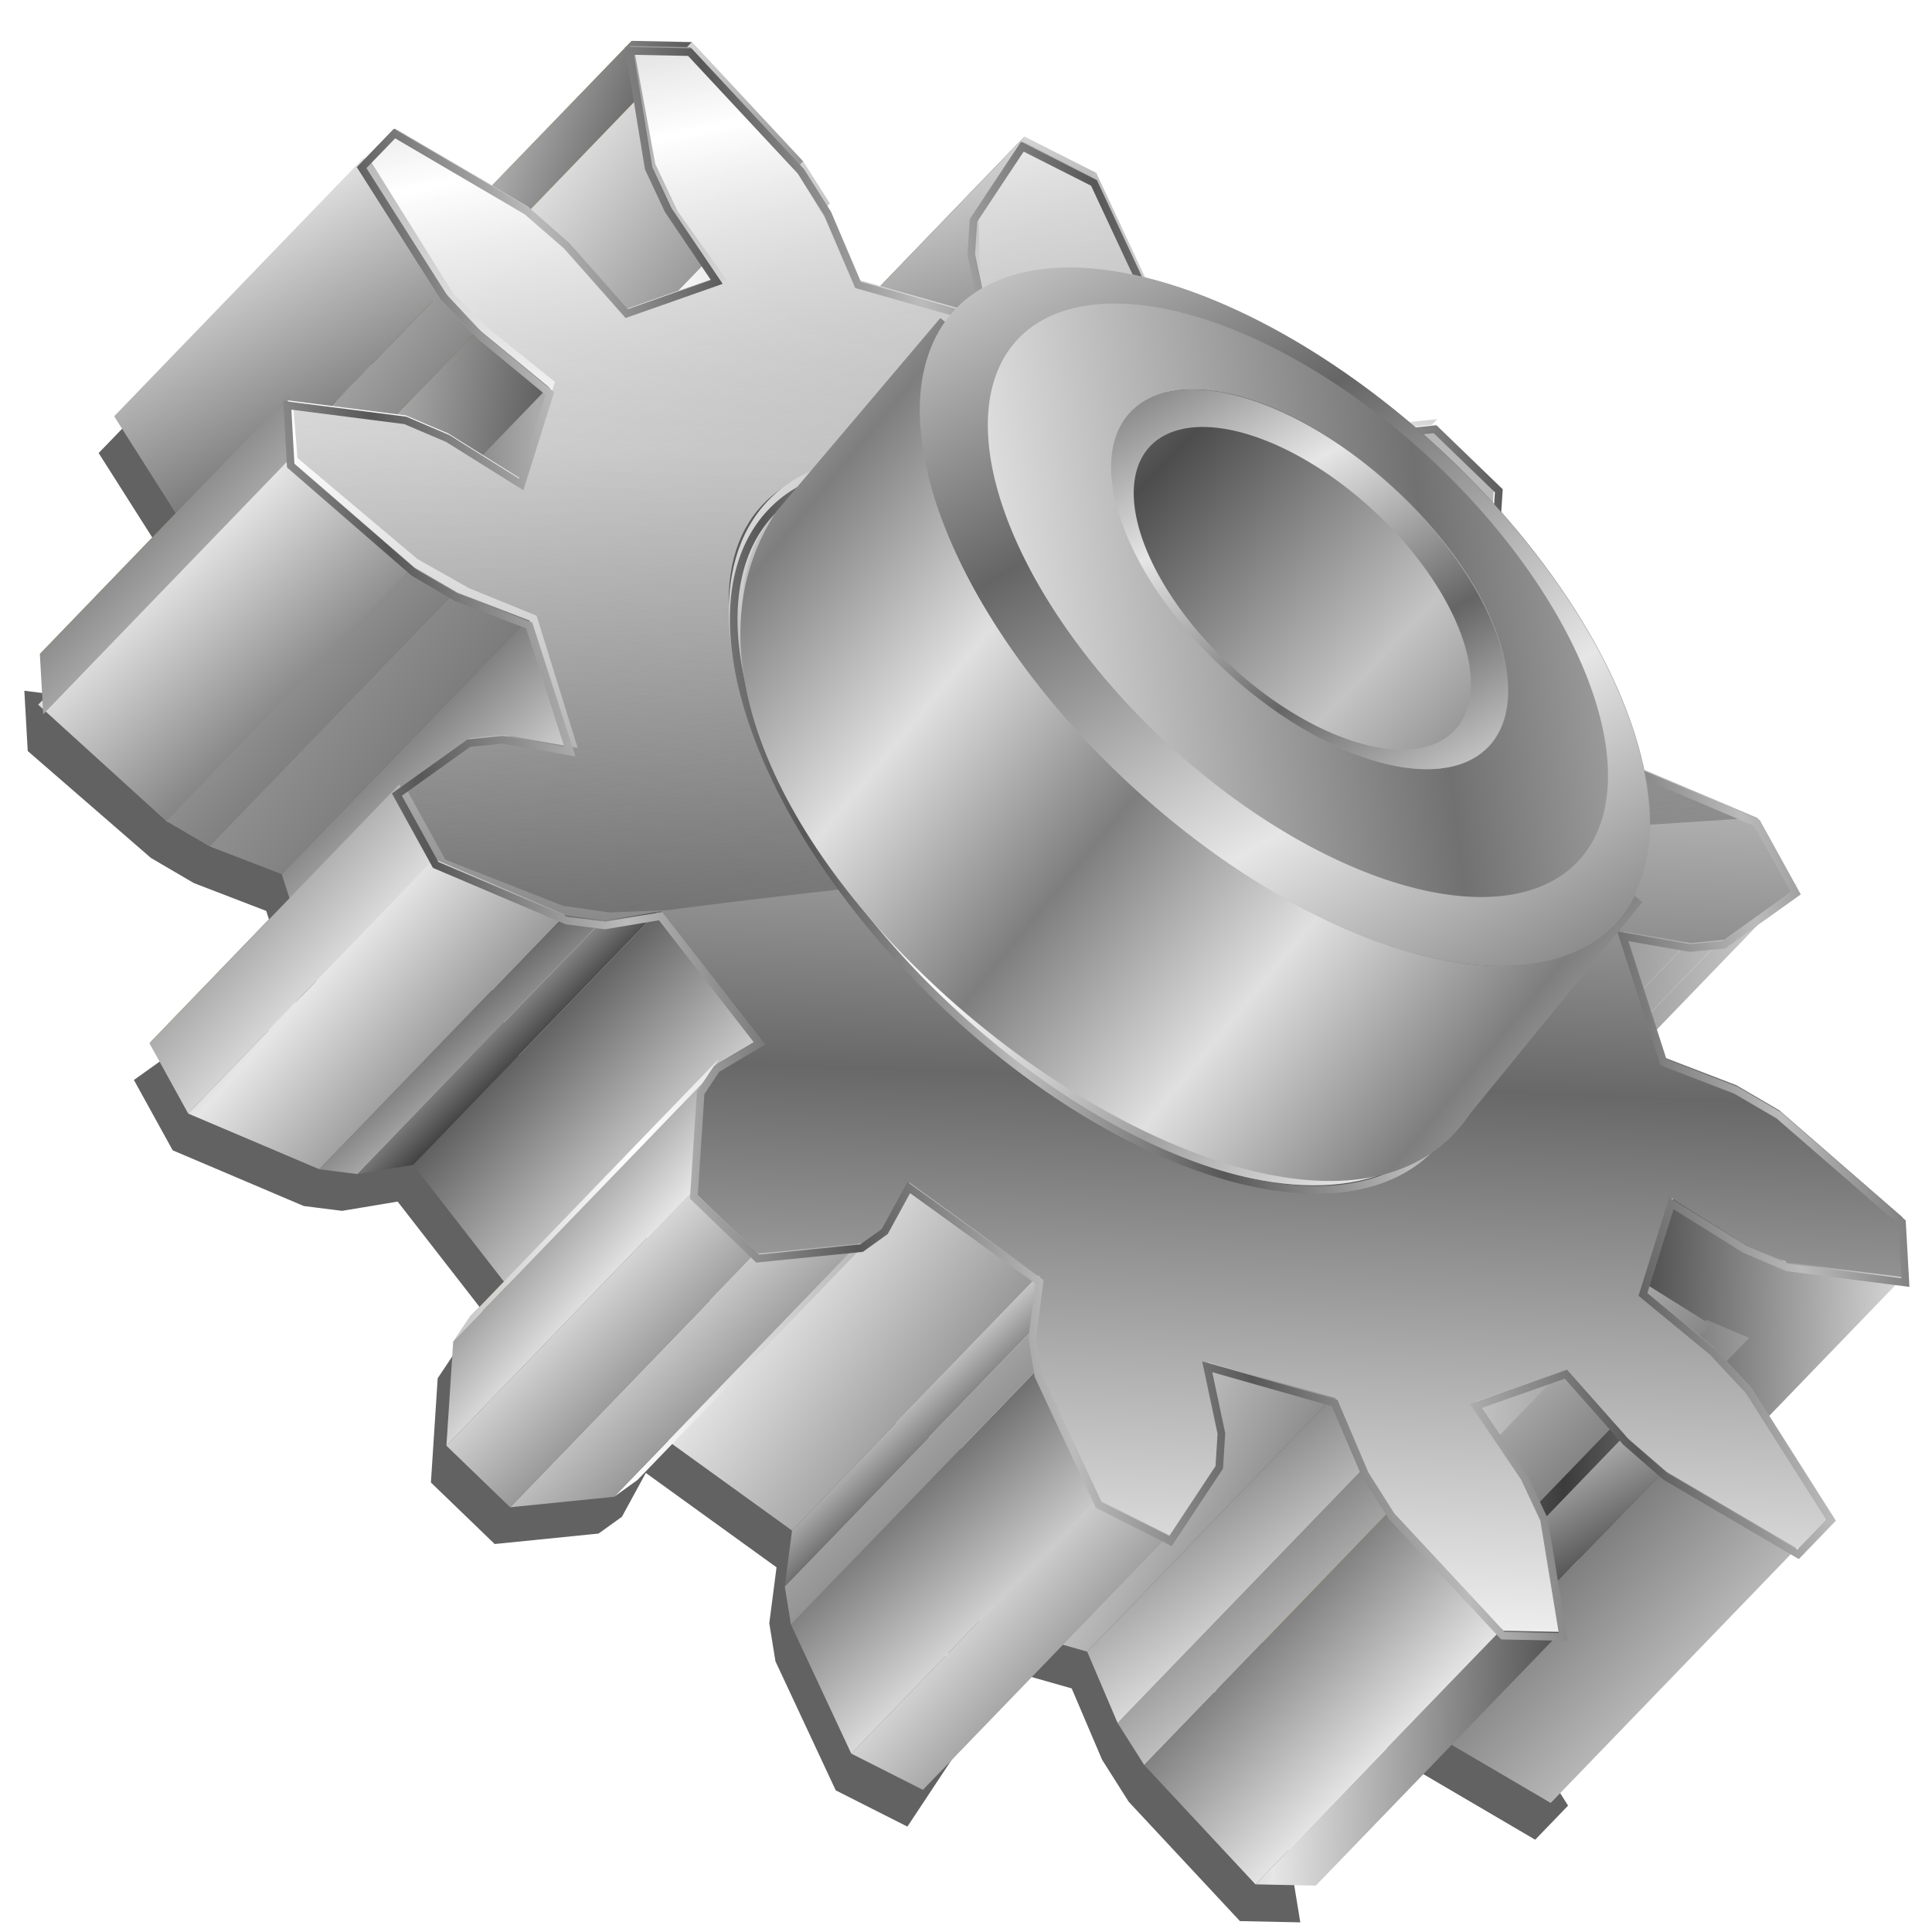 <?xml version="1.0" encoding="UTF-8" standalone="no"?>
<svg
   xmlns:dc="http://purl.org/dc/elements/1.1/"
   xmlns:cc="http://creativecommons.org/ns#"
   xmlns:rdf="http://www.w3.org/1999/02/22-rdf-syntax-ns#"
   xmlns:svg="http://www.w3.org/2000/svg"
   xmlns="http://www.w3.org/2000/svg"
   xmlns:xlink="http://www.w3.org/1999/xlink"
   xmlns:sodipodi="http://sodipodi.sourceforge.net/DTD/sodipodi-0.dtd"
   xmlns:inkscape="http://www.inkscape.org/namespaces/inkscape"
   inkscape:output_extension="org.inkscape.output.svg.inkscape"
   sodipodi:docname="xfce-system.svg"
   version="1.0"
   height="256"
   width="256"
   inkscape:version="1.0 (4035a4f, 2020-05-01)"
   sodipodi:version="0.32"
   id="svg2">
  <sodipodi:namedview
     inkscape:window-maximized="1"
     inkscape:document-rotation="0"
     showgrid="false"
     inkscape:current-layer="svg2"
     inkscape:window-y="0"
     inkscape:window-x="0"
     inkscape:cy="128"
     inkscape:cx="128"
     inkscape:zoom="3.4375"
     height="256"
     width="256"
     id="base"
     pagecolor="#ff0000"
     bordercolor="#666666"
     borderopacity="1.0"
     objecttolerance="10.0"
     gridtolerance="10.0"
     guidetolerance="10.0"
     inkscape:pageopacity="0"
     inkscape:pageshadow="2"
     inkscape:window-width="1920"
     inkscape:window-height="1056" />
  <defs
     id="defs5">
    <linearGradient
       id="linearGradient1002">
      <stop
         stop-opacity="1"
         stop-color="#797979"
         id="stop998" />
      <stop
         stop-opacity="1"
         stop-color="#ffffff"
         id="stop1000"
         offset="1" />
    </linearGradient>
    <linearGradient
       id="linearGradient996">
      <stop
         id="stop992"
         stop-color="#ffffff"
         stop-opacity="1" />
      <stop
         offset="1"
         id="stop994"
         stop-color="#686868"
         stop-opacity="1" />
    </linearGradient>
    <linearGradient
       inkscape:collect="always"
       id="linearGradient1058">
      <stop
         stop-opacity="1"
         stop-color="#a1a1a1"
         id="stop1054" />
      <stop
         stop-opacity="1"
         stop-color="#ffffff"
         offset="1"
         id="stop1056" />
    </linearGradient>
    <linearGradient
       inkscape:collect="always"
       id="linearGradient1022">
      <stop
         stop-opacity="1"
         stop-color="#ffffff"
         id="stop1018" />
      <stop
         stop-opacity="0.396"
         stop-color="#4d4d4d"
         offset="1"
         id="stop1020" />
    </linearGradient>
    <linearGradient
       inkscape:collect="always"
       id="linearGradient1257">
      <stop
         stop-opacity="1"
         stop-color="#bbbbbb"
         id="stop1253" />
      <stop
         stop-opacity="0.996"
         stop-color="#575757"
         offset="1"
         id="stop1255" />
    </linearGradient>
    <linearGradient
       id="linearGradient1251">
      <stop
         stop-opacity="1"
         stop-color="#828282"
         id="stop1247" />
      <stop
         stop-opacity="1"
         stop-color="#f3f3f3"
         id="stop1249"
         offset="1" />
    </linearGradient>
    <linearGradient
       id="linearGradient1166">
      <stop
         id="stop1162"
         stop-color="#999999"
         stop-opacity="1" />
      <stop
         offset="1"
         id="stop1164"
         stop-color="#ffffff"
         stop-opacity="1" />
    </linearGradient>
    <linearGradient
       id="linearGradient5353">
      <stop
         id="stop5355"
         stop-color="#302918"
         stop-opacity="1" />
      <stop
         id="stop5357"
         offset="1"
         stop-color="#ebbb3b"
         stop-opacity="1" />
    </linearGradient>
    <linearGradient
       y2="-3.786"
       x2="9.812"
       y1="4.102"
       x1="-6.01"
       spreadMethod="reflect"
       gradientUnits="userSpaceOnUse"
       id="linearGradient6526"
       xlink:href="#linearGradient5353"
       inkscape:collect="always"
       gradientTransform="matrix(2.138,2.064,-1.103,1.143,145.571,110.491)" />
    <linearGradient
       y2="-3.786"
       x2="9.812"
       y1="4.102"
       x1="-6.01"
       spreadMethod="reflect"
       gradientUnits="userSpaceOnUse"
       id="linearGradient6530"
       xlink:href="#linearGradient5353"
       inkscape:collect="always"
       gradientTransform="matrix(2.138,2.064,-1.103,1.143,145.571,110.491)" />
    <linearGradient
       y2="15.758"
       x2="30.697"
       y1="17.196"
       x1="39.4"
       spreadMethod="reflect"
       gradientUnits="userSpaceOnUse"
       id="linearGradient6534"
       xlink:href="#linearGradient4342"
       inkscape:collect="always"
       gradientTransform="matrix(2.138,2.064,-1.103,1.143,145.571,110.491)" />
    <linearGradient
       y2="-3.786"
       x2="9.812"
       y1="4.102"
       x1="-6.01"
       spreadMethod="reflect"
       gradientUnits="userSpaceOnUse"
       id="linearGradient6538"
       xlink:href="#linearGradient5353"
       inkscape:collect="always"
       gradientTransform="matrix(2.138,2.064,-1.103,1.143,145.571,110.491)" />
    <linearGradient
       y2="-3.786"
       x2="9.812"
       y1="4.102"
       x1="-6.01"
       spreadMethod="reflect"
       gradientUnits="userSpaceOnUse"
       id="linearGradient6546"
       xlink:href="#linearGradient4342"
       inkscape:collect="always"
       gradientTransform="matrix(2.138,2.064,-1.103,1.143,145.571,110.491)" />
    <linearGradient
       y2="40.17"
       x2="14.204"
       y1="37.692"
       x1="30.01"
       spreadMethod="reflect"
       gradientUnits="userSpaceOnUse"
       id="linearGradient6554"
       xlink:href="#linearGradient1002"
       inkscape:collect="always"
       gradientTransform="matrix(2.138,2.064,-1.103,1.143,145.571,110.491)" />
    <linearGradient
       y2="52.877"
       x2="4.077"
       y1="53.09"
       x1="25.954"
       spreadMethod="reflect"
       gradientUnits="userSpaceOnUse"
       id="linearGradient6566"
       xlink:href="#linearGradient4342"
       inkscape:collect="always"
       gradientTransform="matrix(2.138,2.064,-1.103,1.143,145.571,110.491)" />
    <linearGradient
       y2="47.06"
       x2="10.316"
       y1="47.2"
       x1="15.15"
       spreadMethod="reflect"
       gradientUnits="userSpaceOnUse"
       id="linearGradient6568"
       xlink:href="#linearGradient4342"
       inkscape:collect="always"
       gradientTransform="matrix(2.138,2.064,-1.103,1.143,145.571,110.491)" />
    <linearGradient
       y2="-3.786"
       x2="9.812"
       y1="4.102"
       x1="-6.01"
       spreadMethod="reflect"
       gradientUnits="userSpaceOnUse"
       id="linearGradient6574"
       xlink:href="#linearGradient1166"
       inkscape:collect="always"
       gradientTransform="matrix(2.138,2.064,-1.103,1.143,145.571,110.491)" />
    <linearGradient
       y2="-3.786"
       x2="9.812"
       y1="4.102"
       x1="-6.01"
       spreadMethod="reflect"
       gradientUnits="userSpaceOnUse"
       id="linearGradient6582"
       xlink:href="#linearGradient1166"
       inkscape:collect="always"
       gradientTransform="matrix(2.138,2.064,-1.103,1.143,145.571,110.491)" />
    <linearGradient
       y2="-3.786"
       x2="9.812"
       y1="4.102"
       x1="-6.01"
       spreadMethod="reflect"
       gradientUnits="userSpaceOnUse"
       id="linearGradient6584"
       xlink:href="#linearGradient5353"
       inkscape:collect="always"
       gradientTransform="matrix(2.138,2.064,-1.103,1.143,145.571,110.491)" />
    <linearGradient
       y2="56.18"
       x2="-16.3"
       y1="56.25"
       x1="-11.531"
       spreadMethod="reflect"
       gradientUnits="userSpaceOnUse"
       id="linearGradient6588"
       xlink:href="#linearGradient4342"
       inkscape:collect="always"
       gradientTransform="matrix(2.138,2.064,-1.103,1.143,145.571,110.491)" />
    <linearGradient
       y2="43.45"
       x2="-8.87"
       y1="42.932"
       x1="-17.212"
       spreadMethod="reflect"
       gradientUnits="userSpaceOnUse"
       id="linearGradient6590"
       xlink:href="#linearGradient4342"
       inkscape:collect="always"
       gradientTransform="matrix(2.138,2.064,-1.103,1.143,145.571,110.491)" />
    <linearGradient
       y2="-3.786"
       x2="9.812"
       y1="4.102"
       x1="-6.01"
       spreadMethod="reflect"
       gradientUnits="userSpaceOnUse"
       id="linearGradient6596"
       xlink:href="#linearGradient5353"
       inkscape:collect="always"
       gradientTransform="matrix(2.138,2.064,-1.103,1.143,145.571,110.491)" />
    <linearGradient
       y2="-3.786"
       x2="9.812"
       y1="4.102"
       x1="-6.01"
       spreadMethod="reflect"
       gradientUnits="userSpaceOnUse"
       id="linearGradient6598"
       xlink:href="#linearGradient5353"
       inkscape:collect="always"
       gradientTransform="matrix(2.138,2.064,-1.103,1.143,145.571,110.491)" />
    <linearGradient
       y2="-3.786"
       x2="9.812"
       y1="4.102"
       x1="-6.01"
       spreadMethod="reflect"
       gradientUnits="userSpaceOnUse"
       id="linearGradient6600"
       xlink:href="#linearGradient5353"
       inkscape:collect="always"
       gradientTransform="matrix(2.138,2.064,-1.103,1.143,145.571,110.491)" />
    <linearGradient
       y2="-3.786"
       x2="9.812"
       y1="4.102"
       x1="-6.01"
       spreadMethod="reflect"
       gradientUnits="userSpaceOnUse"
       id="linearGradient6612"
       xlink:href="#linearGradient5353"
       inkscape:collect="always"
       gradientTransform="matrix(2.138,2.064,-1.103,1.143,145.571,110.491)" />
    <linearGradient
       y2="-3.786"
       x2="9.812"
       y1="4.102"
       x1="-6.01"
       spreadMethod="reflect"
       gradientUnits="userSpaceOnUse"
       id="linearGradient6614"
       xlink:href="#linearGradient5353"
       inkscape:collect="always"
       gradientTransform="matrix(2.138,2.064,-1.103,1.143,145.571,110.491)" />
    <linearGradient
       y2="18.377"
       x2="-41.34"
       y1="12.184"
       x1="-24.998"
       spreadMethod="reflect"
       gradientUnits="userSpaceOnUse"
       id="linearGradient6620"
       xlink:href="#linearGradient4342"
       inkscape:collect="always"
       gradientTransform="matrix(2.138,2.064,-1.103,1.143,145.571,110.491)" />
    <linearGradient
       y2="16.435"
       x2="-47.685"
       y1="15.221"
       x1="-24.53"
       spreadMethod="reflect"
       gradientUnits="userSpaceOnUse"
       id="linearGradient6622"
       xlink:href="#linearGradient4342"
       inkscape:collect="always"
       gradientTransform="matrix(2.138,2.064,-1.103,1.143,145.571,110.491)" />
    <linearGradient
       y2="-3.786"
       x2="9.812"
       y1="4.102"
       x1="-6.01"
       spreadMethod="reflect"
       gradientUnits="userSpaceOnUse"
       id="linearGradient6626"
       xlink:href="#linearGradient5353"
       inkscape:collect="always"
       gradientTransform="matrix(2.138,2.064,-1.103,1.143,145.571,110.491)" />
    <linearGradient
       y2="-3.786"
       x2="9.812"
       y1="4.102"
       x1="-6.01"
       spreadMethod="reflect"
       gradientUnits="userSpaceOnUse"
       id="linearGradient6630"
       xlink:href="#linearGradient5353"
       inkscape:collect="always"
       gradientTransform="matrix(2.138,2.064,-1.103,1.143,145.571,110.491)" />
    <linearGradient
       y2="-3.786"
       x2="9.812"
       y1="4.102"
       x1="-6.01"
       spreadMethod="reflect"
       gradientUnits="userSpaceOnUse"
       id="linearGradient6632"
       xlink:href="#linearGradient5353"
       inkscape:collect="always"
       gradientTransform="matrix(2.138,2.064,-1.103,1.143,145.571,110.491)" />
    <linearGradient
       y2="-3.786"
       x2="9.812"
       y1="4.102"
       x1="-6.01"
       spreadMethod="reflect"
       gradientUnits="userSpaceOnUse"
       id="linearGradient6636"
       xlink:href="#linearGradient4342"
       inkscape:collect="always"
       gradientTransform="matrix(2.138,2.064,-1.103,1.143,145.571,110.491)" />
    <linearGradient
       y2="-3.786"
       x2="9.812"
       y1="4.102"
       x1="-6.01"
       spreadMethod="reflect"
       gradientUnits="userSpaceOnUse"
       id="linearGradient6638"
       xlink:href="#linearGradient5353"
       inkscape:collect="always"
       gradientTransform="matrix(2.138,2.064,-1.103,1.143,145.571,110.491)" />
    <linearGradient
       y2="-3.786"
       x2="9.812"
       y1="4.102"
       x1="-6.01"
       spreadMethod="reflect"
       gradientUnits="userSpaceOnUse"
       id="linearGradient6640"
       xlink:href="#linearGradient5353"
       inkscape:collect="always"
       gradientTransform="matrix(2.138,2.064,-1.103,1.143,145.571,110.491)" />
    <linearGradient
       y2="-2.685"
       x2="-43.926"
       y1="-5.437"
       x1="-31.16"
       spreadMethod="reflect"
       gradientUnits="userSpaceOnUse"
       id="linearGradient6642"
       xlink:href="#linearGradient4342"
       inkscape:collect="always"
       gradientTransform="matrix(2.138,2.064,-1.103,1.143,145.571,110.491)" />
    <linearGradient
       y2="-3.127"
       x2="-38.617"
       y1="-4.03"
       x1="-19.03"
       spreadMethod="reflect"
       gradientUnits="userSpaceOnUse"
       id="linearGradient6644"
       xlink:href="#linearGradient4342"
       inkscape:collect="always"
       gradientTransform="matrix(2.138,2.064,-1.103,1.143,145.571,110.491)" />
    <linearGradient
       y2="-3.786"
       x2="9.812"
       y1="4.102"
       x1="-6.01"
       spreadMethod="reflect"
       gradientUnits="userSpaceOnUse"
       id="linearGradient6646"
       xlink:href="#linearGradient1166"
       inkscape:collect="always"
       gradientTransform="matrix(2.138,2.064,-1.103,1.143,145.571,110.491)" />
    <linearGradient
       y2="-3.786"
       x2="9.812"
       y1="4.102"
       x1="-6.01"
       spreadMethod="reflect"
       gradientUnits="userSpaceOnUse"
       id="linearGradient6654"
       xlink:href="#linearGradient5353"
       inkscape:collect="always"
       gradientTransform="matrix(2.138,2.064,-1.103,1.143,145.571,110.491)" />
    <linearGradient
       y2="-3.786"
       x2="9.812"
       y1="4.102"
       x1="-6.01"
       spreadMethod="reflect"
       gradientUnits="userSpaceOnUse"
       id="linearGradient6656"
       xlink:href="#linearGradient5353"
       inkscape:collect="always"
       gradientTransform="matrix(2.138,2.064,-1.103,1.143,145.571,110.491)" />
    <linearGradient
       y2="-24.476"
       x2="-29.729"
       y1="-19.12"
       x1="-10.281"
       spreadMethod="reflect"
       gradientUnits="userSpaceOnUse"
       id="linearGradient6658"
       xlink:href="#linearGradient4342"
       inkscape:collect="always"
       gradientTransform="matrix(2.138,2.064,-1.103,1.143,145.571,110.491)" />
    <linearGradient
       y2="-3.786"
       x2="9.812"
       y1="4.102"
       x1="-6.01"
       spreadMethod="reflect"
       gradientUnits="userSpaceOnUse"
       id="linearGradient6660"
       xlink:href="#linearGradient1166"
       inkscape:collect="always"
       gradientTransform="matrix(2.138,2.064,-1.103,1.143,145.571,110.491)" />
    <linearGradient
       y2="-3.786"
       x2="9.812"
       y1="4.102"
       x1="-6.01"
       spreadMethod="reflect"
       gradientUnits="userSpaceOnUse"
       id="linearGradient6668"
       xlink:href="#linearGradient5353"
       inkscape:collect="always"
       gradientTransform="matrix(2.138,2.064,-1.103,1.143,145.571,110.491)" />
    <linearGradient
       y2="-3.786"
       x2="9.812"
       y1="4.102"
       x1="-6.01"
       spreadMethod="reflect"
       gradientUnits="userSpaceOnUse"
       id="linearGradient6670"
       xlink:href="#linearGradient1166"
       inkscape:collect="always"
       gradientTransform="matrix(2.138,2.064,-1.103,1.143,145.571,110.491)" />
    <linearGradient
       y2="-3.786"
       x2="9.812"
       y1="4.102"
       x1="-6.01"
       spreadMethod="reflect"
       gradientUnits="userSpaceOnUse"
       id="linearGradient6672"
       xlink:href="#linearGradient1166"
       inkscape:collect="always"
       gradientTransform="matrix(2.138,2.064,-1.103,1.143,145.571,110.491)" />
    <linearGradient
       y2="-3.786"
       x2="9.812"
       y1="4.102"
       x1="-6.01"
       spreadMethod="reflect"
       gradientUnits="userSpaceOnUse"
       id="linearGradient6678"
       xlink:href="#linearGradient5353"
       inkscape:collect="always"
       gradientTransform="matrix(2.138,2.064,-1.103,1.143,145.571,110.491)" />
    <linearGradient
       y2="-3.786"
       x2="9.812"
       y1="4.102"
       x1="-6.01"
       spreadMethod="reflect"
       gradientUnits="userSpaceOnUse"
       id="linearGradient6680"
       xlink:href="#linearGradient1166"
       inkscape:collect="always"
       gradientTransform="matrix(2.138,2.064,-1.103,1.143,145.571,110.491)" />
    <linearGradient
       y2="-3.786"
       x2="9.812"
       y1="4.102"
       x1="-6.01"
       spreadMethod="reflect"
       gradientUnits="userSpaceOnUse"
       id="linearGradient6692"
       xlink:href="#linearGradient1166"
       inkscape:collect="always"
       gradientTransform="matrix(2.138,2.064,-1.103,1.143,145.571,110.491)" />
    <linearGradient
       y2="-3.786"
       x2="9.812"
       y1="4.102"
       x1="-6.01"
       spreadMethod="reflect"
       gradientUnits="userSpaceOnUse"
       id="linearGradient6694"
       xlink:href="#linearGradient1166"
       inkscape:collect="always"
       gradientTransform="matrix(2.138,2.064,-1.103,1.143,145.571,110.491)" />
    <linearGradient
       y2="-3.786"
       x2="9.812"
       y1="4.102"
       x1="-6.01"
       spreadMethod="reflect"
       gradientUnits="userSpaceOnUse"
       id="linearGradient6696"
       xlink:href="#linearGradient1166"
       inkscape:collect="always"
       gradientTransform="matrix(2.138,2.064,-1.103,1.143,145.571,110.491)" />
    <linearGradient
       y2="-3.786"
       x2="9.812"
       y1="4.102"
       x1="-6.01"
       spreadMethod="reflect"
       gradientUnits="userSpaceOnUse"
       id="linearGradient6708"
       xlink:href="#linearGradient4342"
       inkscape:collect="always"
       gradientTransform="matrix(2.138,2.064,-1.103,1.143,145.571,110.491)" />
    <linearGradient
       y2="-3.786"
       x2="9.812"
       y1="4.102"
       x1="-6.01"
       spreadMethod="reflect"
       gradientUnits="userSpaceOnUse"
       id="linearGradient6710"
       xlink:href="#linearGradient4342"
       inkscape:collect="always"
       gradientTransform="matrix(2.138,2.064,-1.103,1.143,140.198,121.156)" />
    <linearGradient
       y2="6.434"
       x2="22.468"
       y1="6.862"
       x1="41.34"
       spreadMethod="reflect"
       gradientUnits="userSpaceOnUse"
       id="linearGradient6712"
       xlink:href="#linearGradient4342"
       inkscape:collect="always"
       gradientTransform="matrix(2.138,2.064,-1.103,1.143,140.777,121.809)" />
    <linearGradient
       y2="-3.786"
       x2="9.812"
       y1="4.102"
       x1="-6.01"
       spreadMethod="reflect"
       gradientUnits="userSpaceOnUse"
       id="linearGradient6714"
       xlink:href="#linearGradient1166"
       inkscape:collect="always"
       gradientTransform="matrix(2.138,2.064,-1.103,1.143,145.571,110.491)" />
    <linearGradient
       gradientTransform="matrix(2.138,2.064,-1.103,1.143,145.342,111.164)"
       y2="23.284"
       x2="1.991"
       y1="5.363"
       x1="-27.99"
       spreadMethod="reflect"
       gradientUnits="userSpaceOnUse"
       id="linearGradient6719"
       xlink:href="#linearGradient996"
       inkscape:collect="always" />
    <linearGradient
       gradientTransform="matrix(2.138,2.064,-1.103,1.143,145.779,110.692)"
       y2="28.901"
       x2="-37.889"
       y1="29.429"
       x1="-23.301"
       spreadMethod="reflect"
       gradientUnits="userSpaceOnUse"
       id="linearGradient6818"
       xlink:href="#linearGradient4342"
       inkscape:collect="always" />
    <linearGradient
       y2="58.25"
       x2="-3.374"
       y1="58.52"
       x1="9.137"
       spreadMethod="reflect"
       gradientUnits="userSpaceOnUse"
       id="linearGradient6820"
       xlink:href="#linearGradient4342"
       inkscape:collect="always"
       gradientTransform="matrix(2.138,2.064,-1.103,1.143,145.571,110.491)" />
    <linearGradient
       y2="50.48"
       x2="-1.825"
       y1="50.795"
       x1="-11.37"
       spreadMethod="reflect"
       gradientUnits="userSpaceOnUse"
       id="linearGradient6822"
       xlink:href="#linearGradient4342"
       inkscape:collect="always"
       gradientTransform="matrix(2.138,2.064,-1.103,1.143,145.571,110.491)" />
    <linearGradient
       y2="54.781"
       x2="-2.678"
       y1="55.13"
       x1="7.892"
       spreadMethod="reflect"
       gradientUnits="userSpaceOnUse"
       id="linearGradient6824"
       xlink:href="#linearGradient1002"
       inkscape:collect="always"
       gradientTransform="matrix(2.138,2.064,-1.103,1.143,145.571,110.491)" />
    <linearGradient
       y2="46.903"
       x2="3.775"
       y1="45.54"
       x1="23.59"
       spreadMethod="reflect"
       gradientUnits="userSpaceOnUse"
       id="linearGradient6826"
       xlink:href="#linearGradient4342"
       inkscape:collect="always"
       gradientTransform="matrix(2.138,2.064,-1.103,1.143,145.571,110.491)" />
    <linearGradient
       y2="45.01"
       x2="-20.7"
       y1="44.695"
       x1="-6.598"
       spreadMethod="reflect"
       gradientUnits="userSpaceOnUse"
       id="linearGradient6828"
       xlink:href="#linearGradient4342"
       inkscape:collect="always"
       gradientTransform="matrix(2.138,2.064,-1.103,1.143,145.571,110.491)" />
    <linearGradient
       y2="4.416"
       x2="-20.398"
       y1="4.102"
       x1="-6.01"
       spreadMethod="reflect"
       gradientUnits="userSpaceOnUse"
       id="linearGradient6830"
       xlink:href="#linearGradient4342"
       inkscape:collect="always"
       gradientTransform="matrix(2.138,2.064,-1.103,1.143,145.571,110.491)" />
    <linearGradient
       y2="3.785"
       x2="-17.552"
       y1="4.102"
       x1="-6.01"
       spreadMethod="reflect"
       gradientUnits="userSpaceOnUse"
       id="linearGradient6832"
       xlink:href="#linearGradient4342"
       inkscape:collect="always"
       gradientTransform="matrix(2.138,2.064,-1.103,1.143,145.571,110.491)" />
    <linearGradient
       y2="42.539"
       x2="-52.32"
       y1="39.867"
       x1="-6.724"
       spreadMethod="reflect"
       gradientUnits="userSpaceOnUse"
       id="linearGradient6834"
       xlink:href="#linearGradient4342"
       inkscape:collect="always"
       gradientTransform="matrix(2.138,2.064,-1.103,1.143,145.571,110.491)" />
    <linearGradient
       y2="48.21"
       x2="-45.854"
       y1="48.12"
       x1="-16.186"
       spreadMethod="reflect"
       gradientUnits="userSpaceOnUse"
       id="linearGradient6836"
       xlink:href="#linearGradient4342"
       inkscape:collect="always"
       gradientTransform="matrix(2.138,2.064,-1.103,1.143,145.571,110.491)" />
    <linearGradient
       y2="37.26"
       x2="-31.672"
       y1="37.26"
       x1="-47.01"
       spreadMethod="reflect"
       gradientUnits="userSpaceOnUse"
       id="linearGradient6838"
       xlink:href="#linearGradient4342"
       inkscape:collect="always"
       gradientTransform="matrix(2.138,2.064,-1.103,1.143,145.571,110.491)" />
    <linearGradient
       y2="10.726"
       x2="-46.571"
       y1="13.552"
       x1="-29.441"
       spreadMethod="reflect"
       gradientUnits="userSpaceOnUse"
       id="linearGradient7012"
       xlink:href="#linearGradient4342"
       inkscape:collect="always"
       gradientTransform="matrix(2.138,2.064,-1.103,1.143,145.571,110.491)" />
    <linearGradient
       y2="19.35"
       x2="-2.75"
       y1="19.456"
       x1="-14.681"
       spreadMethod="reflect"
       gradientUnits="userSpaceOnUse"
       id="linearGradient7014"
       xlink:href="#linearGradient4342"
       inkscape:collect="always"
       gradientTransform="matrix(2.138,2.064,-1.103,1.143,145.571,110.491)" />
    <linearGradient
       y2="49.43"
       x2="22.277"
       y1="48.902"
       x1="10.443"
       spreadMethod="reflect"
       gradientUnits="userSpaceOnUse"
       id="linearGradient7016"
       xlink:href="#linearGradient4342"
       inkscape:collect="always"
       gradientTransform="matrix(2.138,2.064,-1.103,1.143,145.571,110.491)" />
    <linearGradient
       y2="50.27"
       x2="18.479"
       y1="49.953"
       x1="32.744"
       spreadMethod="reflect"
       gradientUnits="userSpaceOnUse"
       id="linearGradient7018"
       xlink:href="#linearGradient4342"
       inkscape:collect="always"
       gradientTransform="matrix(2.138,2.064,-1.103,1.143,145.571,110.491)" />
    <linearGradient
       y2="38.612"
       x2="37.718"
       y1="38.612"
       x1="25.15"
       spreadMethod="reflect"
       gradientUnits="userSpaceOnUse"
       id="linearGradient7020"
       xlink:href="#linearGradient4342"
       inkscape:collect="always"
       gradientTransform="matrix(2.138,2.064,-1.103,1.143,145.571,110.491)" />
    <linearGradient
       y2="33.862"
       x2="31.24"
       y1="32.29"
       x1="16.773"
       spreadMethod="reflect"
       gradientUnits="userSpaceOnUse"
       id="linearGradient7022"
       xlink:href="#linearGradient4342"
       inkscape:collect="always"
       gradientTransform="matrix(2.138,2.064,-1.103,1.143,145.571,110.491)" />
    <linearGradient
       y2="35.33"
       x2="35.03"
       y1="34.18"
       x1="20.766"
       spreadMethod="reflect"
       gradientUnits="userSpaceOnUse"
       id="linearGradient7024"
       xlink:href="#linearGradient4342"
       inkscape:collect="always"
       gradientTransform="matrix(2.138,2.064,-1.103,1.143,145.571,110.491)" />
    <linearGradient
       y2="1.65"
       x2="50.32"
       y1="1.65"
       x1="29.725"
       spreadMethod="reflect"
       gradientUnits="userSpaceOnUse"
       id="linearGradient7026"
       xlink:href="#linearGradient4342"
       inkscape:collect="always"
       gradientTransform="matrix(2.138,2.064,-1.103,1.143,145.571,110.491)" />
    <linearGradient
       spreadMethod="reflect"
       y2="-3.786"
       x2="9.812"
       y1="4.102"
       x1="-6.01"
       gradientTransform="matrix(2.138,2.064,-1.103,1.143,145.571,110.491)"
       gradientUnits="userSpaceOnUse"
       id="linearGradient1006"
       xlink:href="#linearGradient4342"
       inkscape:collect="always" />
    <filter
       color-interpolation-filters="sRGB"
       height="1.023"
       y="-0.012"
       width="1.023"
       x="-0.011"
       id="filter1008"
       inkscape:collect="always">
      <feGaussianBlur
         stdDeviation="1.026"
         id="feGaussianBlur1010"
         inkscape:collect="always" />
    </filter>
    <linearGradient
       inkscape:collect="always"
       xlink:href="#linearGradient1022"
       id="linearGradient1024"
       x1="61.33"
       y1="23.718"
       x2="81.31"
       y2="121.27"
       gradientUnits="userSpaceOnUse"
       spreadMethod="reflect" />
    <linearGradient
       inkscape:collect="always"
       xlink:href="#linearGradient1251"
       id="linearGradient1052"
       x1="135.08"
       y1="81.899"
       x2="182.68"
       y2="119.53"
       gradientUnits="userSpaceOnUse"
       spreadMethod="reflect" />
    <linearGradient
       inkscape:collect="always"
       xlink:href="#linearGradient1058"
       id="linearGradient1060"
       x1="140.4"
       y1="-20.18"
       x2="175.76"
       y2="-23.395"
       gradientUnits="userSpaceOnUse"
       spreadMethod="reflect" />
    <clipPath
       clipPathUnits="userSpaceOnUse"
       id="clipPath2059">
      <path
         d="m -10.1,231.685 c 3.559,2.506 4.832,-0.585 2.965,-3.064 -3.182,-4.225 -6.444,-9.84 -12.355,-15.913 -2.595,-2.669 -11.861,-7.808 -11.861,-7.808 0,0 -0.115,-2.188 -0.099,-3.064 0.011,-0.582 -0.566,-0.564 -0.89,-0.297 -0.782,0.645 -2.471,2.57 -2.471,2.57 l -1.68,-0.099 -1.087,-1.581 c -0.297,-0.411 -0.636,-0.346 -0.89,0 -0.545,1.85 -0.879,3.885 -3.459,3.954 l 4.448,3.954 c 7.766,1.553 15.579,5.585 20.262,14.332 0,0 4.526,5.194 7.116,7.018 z"
         id="path2061"
         sodipodi:nodetypes="csscsscccccccs"
         inkscape:connector-curvature="0"
         stroke-dasharray="none"
         stroke-opacity="1"
         fill="#ffffff"
         fill-rule="evenodd"
         stroke="none"
         stroke-linejoin="miter"
         fill-opacity="1"
         stroke-linecap="butt"
         stroke-width="0.048"
         stroke-miterlimit="4" />
    </clipPath>
    <clipPath
       id="clipPath2059-5"
       clipPathUnits="userSpaceOnUse">
      <path
         stroke-miterlimit="4"
         stroke-width="0.048"
         stroke-linecap="butt"
         fill-opacity="1"
         stroke-linejoin="miter"
         stroke="none"
         fill-rule="evenodd"
         fill="#ffffff"
         stroke-opacity="1"
         stroke-dasharray="none"
         inkscape:connector-curvature="0"
         sodipodi:nodetypes="csscsscccccccs"
         id="path2061-3"
         d="m -10.1,231.685 c 3.559,2.506 4.832,-0.585 2.965,-3.064 -3.182,-4.225 -6.444,-9.84 -12.355,-15.913 -2.595,-2.669 -11.861,-7.808 -11.861,-7.808 0,0 -0.115,-2.188 -0.099,-3.064 0.011,-0.582 -0.566,-0.564 -0.89,-0.297 -0.782,0.645 -2.471,2.57 -2.471,2.57 l -1.68,-0.099 -1.087,-1.581 c -0.297,-0.411 -0.636,-0.346 -0.89,0 -0.545,1.85 -0.879,3.885 -3.459,3.954 l 4.448,3.954 c 7.766,1.553 15.579,5.585 20.262,14.332 0,0 4.526,5.194 7.116,7.018 z" />
    </clipPath>
    <clipPath
       id="clipPath">
      <path
         fill-opacity="0.95"
         stroke="none"
         fill="#1b1b1b"
         sodipodi:nodetypes="csssscc"
         inkscape:connector-curvature="0"
         id="rect5264"
         d="m -515.73,435.564 v 5.838 c 0,9.743 -7.844,17.587 -17.587,17.587 h -135.051 c -9.743,0 -17.587,-7.844 -17.587,-17.587 v -5.838 z" />
    </clipPath>
    <clipPath
       clipPathUnits="userSpaceOnUse"
       id="clipPath2059-7">
      <path
         d="m -10.1,231.685 c 3.559,2.506 4.832,-0.585 2.965,-3.064 -3.182,-4.225 -6.444,-9.84 -12.355,-15.913 -2.595,-2.669 -11.861,-7.808 -11.861,-7.808 0,0 -0.115,-2.188 -0.099,-3.064 0.011,-0.582 -0.566,-0.564 -0.89,-0.297 -0.782,0.645 -2.471,2.57 -2.471,2.57 l -1.68,-0.099 -1.087,-1.581 c -0.297,-0.411 -0.636,-0.346 -0.89,0 -0.545,1.85 -0.879,3.885 -3.459,3.954 l 4.448,3.954 c 7.766,1.553 15.579,5.585 20.262,14.332 0,0 4.526,5.194 7.116,7.018 z"
         id="path2061-5"
         sodipodi:nodetypes="csscsscccccccs"
         inkscape:connector-curvature="0"
         stroke-dasharray="none"
         stroke-opacity="1"
         fill="#ffffff"
         fill-rule="evenodd"
         stroke="none"
         stroke-linejoin="miter"
         fill-opacity="1"
         stroke-linecap="butt"
         stroke-width="0.048"
         stroke-miterlimit="4" />
    </clipPath>
    <clipPath
       clipPathUnits="userSpaceOnUse"
       id="clipPath1162">
      <path
         stroke-miterlimit="4"
         stroke-width="0.071"
         stroke-linecap="round"
         fill-opacity="0.347"
         stroke-linejoin="round"
         stroke="none"
         fill="#000000"
         stroke-opacity="1"
         stroke-dasharray="none"
         inkscape:connector-curvature="0"
         d="m -65.65,239.846 c -9.358,0 -16.952,7.594 -16.952,16.952 0,9.358 7.594,16.941 16.952,16.941 0.292,0 0.579,-0.008 0.868,-0.022 2.123,-0.108 4.148,-0.606 5.995,-1.424 l 2.67,3.971 c -0.226,0.495 -0.245,0.964 -0.011,1.313 l 15.673,23.326 c 0.495,0.737 1.944,0.632 3.248,-0.245 1.304,-0.876 1.964,-2.177 1.468,-2.914 L -51.423,274.417 c -0.233,-0.347 -0.683,-0.499 -1.224,-0.478 l -2.558,-3.804 c 3.96,-3.1 6.507,-7.92 6.507,-13.337 0,-9.358 -7.594,-16.952 -16.952,-16.952 z m 0,2.581 c 7.929,0 14.371,6.442 14.371,14.371 0,7.929 -6.442,14.36 -14.371,14.36 -7.929,0 -14.349,-6.431 -14.349,-14.36 0,-0.248 -0.001,-0.489 0.011,-0.734 0.384,-7.586 6.657,-13.637 14.338,-13.637 z"
         id="path1164" />
    </clipPath>
    <linearGradient
       id="linearGradient4342"
       inkscape:collect="always">
      <stop
         id="stop4344"
         stop-color="#3c3c3c"
         stop-opacity="1" />
      <stop
         id="stop4346"
         offset="1"
         stop-color="#e6e6e6"
         stop-opacity="1" />
    </linearGradient>
    <linearGradient
       inkscape:collect="always"
       id="linearGradient4309">
      <stop
         stop-opacity="1"
         stop-color="#4d4d4d"
         id="stop4311" />
      <stop
         stop-opacity="1"
         stop-color="#c4c4c4"
         offset="1"
         id="stop4313" />
    </linearGradient>
    <linearGradient
       id="linearGradient5004"
       inkscape:collect="always">
      <stop
         stop-opacity="1"
         stop-color="#e6e6e6"
         id="stop5006" />
      <stop
         stop-opacity="1"
         stop-color="#656565"
         id="stop5008"
         offset="1" />
    </linearGradient>
    <linearGradient
       id="linearGradient4989"
       inkscape:collect="always">
      <stop
         stop-opacity="1"
         stop-color="#7e7e7e"
         id="stop4991" />
      <stop
         stop-opacity="1"
         stop-color="#e0e0e0"
         id="stop4993"
         offset="1" />
    </linearGradient>
    <linearGradient
       id="linearGradient4950"
       inkscape:collect="always">
      <stop
         stop-opacity="1"
         stop-color="#717171"
         id="stop4952" />
      <stop
         stop-opacity="1"
         stop-color="#e5e5e5"
         id="stop4954"
         offset="1" />
    </linearGradient>
    <linearGradient
       inkscape:collect="always"
       xlink:href="#linearGradient4989"
       id="linearGradient1869"
       gradientUnits="userSpaceOnUse"
       gradientTransform="matrix(1.09,0,0,1.09,-158.836,-18.46)"
       x1="315.52"
       y1="156.2"
       x2="323.38"
       y2="142.7"
       spreadMethod="reflect" />
    <linearGradient
       inkscape:collect="always"
       xlink:href="#linearGradient4950"
       id="linearGradient1871"
       gradientUnits="userSpaceOnUse"
       gradientTransform="matrix(1.09,0,0,1.09,-153.963,31.774)"
       x1="384.78"
       y1="66.19"
       x2="369.02"
       y2="27.369"
       spreadMethod="reflect" />
    <linearGradient
       inkscape:collect="always"
       xlink:href="#linearGradient5004"
       id="linearGradient1873"
       gradientUnits="userSpaceOnUse"
       gradientTransform="matrix(1.09,0,0,1.09,-158.836,-18.46)"
       x1="309.72"
       y1="163.02"
       x2="328.01"
       y2="143.38"
       spreadMethod="reflect" />
    <linearGradient
       inkscape:collect="always"
       xlink:href="#linearGradient4309"
       id="linearGradient1875"
       gradientUnits="userSpaceOnUse"
       gradientTransform="matrix(0.593,0,0,0.593,-482.287,-126.403)"
       x1="372.91"
       y1="80.04"
       x2="382.26"
       y2="43.664"
       spreadMethod="reflect" />
    <linearGradient
       inkscape:collect="always"
       xlink:href="#linearGradient5004"
       id="linearGradient1877"
       gradientUnits="userSpaceOnUse"
       gradientTransform="matrix(-0.593,0,0,-0.593,409.047,265.705)"
       x1="309.72"
       y1="163.02"
       x2="328.01"
       y2="143.38"
       spreadMethod="reflect" />
    <linearGradient
       inkscape:collect="always"
       xlink:href="#linearGradient1257"
       id="linearGradient2038"
       gradientUnits="userSpaceOnUse"
       gradientTransform="matrix(1.011,0,0,1.011,-0.093,-2.061)"
       x1="130.09"
       y1="111.69"
       x2="154.33"
       y2="108.48"
       spreadMethod="reflect" />
  </defs>
  <path
     style="filter:url(#filter1008)"
     stroke-miterlimit="4"
     stroke-width="1.01"
     fill-opacity="0.616"
     stroke="none"
     filter="url(#filter1008)"
     fill="#000000"
     stroke-dasharray="none"
     id="path1004"
     d="m 48.555,44.563 2.551,15.555 2.602,5.551 6.42,9.504 -11.926,4.197 -7.943,-8.969 -5.291,-4.604 -17.537,-10.283 -4.359,4.516 10.896,17.162 4.787,5.127 9.244,7.621 -3.773,12.066 -9.725,-6.08 -5.641,-2.404 -15.635,-1.998 0.449,7.988 16.32,14.166 5.691,3.332 9.59,3.691 5.393,16.705 -8.904,-1.562 -4.473,0.441 -9.547,6.818 5.137,9.318 17.373,7.383 5.07,0.639 7.367,-1.225 13.111,16.865 -5.695,3.377 -2.111,3.166 -0.898,13.811 8.447,8.154 13.77,-1.387 3.09,-2.221 3.172,-5.812 17.318,12.508 -0.961,7.406 0.816,5.045 7.99,17.102 9.496,4.803 6.475,-9.781 0.285,-4.486 -1.877,-8.842 16.885,4.797 4.029,9.453 3.529,5.572 14.736,15.809 7.998,0.166 -2.549,-15.555 -2.604,-5.551 -6.42,-9.504 11.926,-4.197 7.943,8.969 5.293,4.604 17.535,10.283 4.359,-4.518 -10.896,-17.162 -4.787,-5.125 -9.244,-7.621 3.773,-12.068 9.725,6.082 5.641,2.404 15.635,1.998 -0.449,-7.988 -16.32,-14.166 -5.691,-3.332 -9.59,-3.691 -5.391,-16.705 8.902,1.562 4.475,-0.441 9.545,-6.818 -5.137,-9.32 -17.371,-7.381 -5.07,-0.639 -7.367,1.225 -13.113,-16.865 5.695,-3.377 2.111,-3.166 0.9,-13.811 -8.449,-8.154 -13.77,1.387 -3.09,2.221 -3.172,5.811 -17.318,-12.506 0.963,-7.406 -0.818,-5.045 -7.99,-17.102 -9.496,-4.803 -6.475,9.781 -0.285,4.486 1.877,8.842 -16.885,-4.799 -4.027,-9.453 -3.531,-5.57 -14.734,-15.809 z m 34.609,54.057 a 60.696,31.074 43.988 0 1 50.178,25.357 60.696,31.074 43.988 0 1 22.09,64.51 60.696,31.074 43.988 0 1 -65.252,-19.795 60.696,31.074 43.988 0 1 -22.088,-64.512 60.696,31.074 43.988 0 1 15.072,-5.561 z" />
  <path
     stroke-miterlimit="4"
     stroke-width="0.384"
     stroke-linecap="round"
     fill-opacity="1"
     stroke-linejoin="round"
     stroke="none"
     fill="url(#linearGradient1006)"
     stroke-opacity="1"
     stroke-dasharray="none"
     d="m 237.213,167.592 -15.364,-8.918 -27.503,33.986 14.459,7.29 z"
     id="path1245"
     sodipodi:nodetypes="ccccc" />
  <path
     fill-opacity="1"
     id="path5791"
     d="m 227.244,177.816 4.786,5.126 -33.09,34.28 -4.786,-5.126 z"
     stroke-dasharray="none"
     stroke-opacity="1"
     fill="url(#linearGradient6526)"
     stroke="none"
     stroke-linejoin="round"
     stroke-linecap="round"
     stroke-width="0.384"
     stroke-miterlimit="4" />
  <path
     fill-opacity="1"
     id="path5795"
     d="m 242.926,200.104 -4.359,4.516 -33.09,34.28 4.359,-4.516 z"
     stroke-dasharray="none"
     stroke-opacity="1"
     fill="url(#linearGradient6530)"
     stroke="none"
     stroke-linejoin="round"
     stroke-linecap="round"
     stroke-width="0.384"
     stroke-miterlimit="4" />
  <path
     fill-opacity="1"
     id="path5803"
     d="m 207.796,180.764 -11.927,4.197 -33.09,34.28 11.927,-4.197 z"
     stroke-dasharray="none"
     stroke-opacity="1"
     fill="url(#linearGradient6538)"
     stroke="none"
     stroke-linejoin="round"
     stroke-linecap="round"
     stroke-width="0.384"
     stroke-miterlimit="4" />
  <path
     id="path5815"
     d="m 184.708,199.596 -3.53,-5.571 -33.09,34.28 3.53,5.571 z"
     stroke-dasharray="none"
     stroke-opacity="1"
     fill="url(#linearGradient7024)"
     stroke="none"
     stroke-linejoin="round"
     fill-opacity="1"
     stroke-linecap="round"
     stroke-width="0.384"
     stroke-miterlimit="4" />
  <path
     id="path5817"
     d="m 181.178,194.026 -4.028,-9.453 -33.09,34.28 4.028,9.453 z"
     stroke-dasharray="none"
     stroke-opacity="1"
     fill="url(#linearGradient7022)"
     stroke="none"
     stroke-linejoin="round"
     fill-opacity="1"
     stroke-linecap="round"
     stroke-width="0.384"
     stroke-miterlimit="4" />
  <path
     id="path5819"
     d="m 177.149,184.572 -16.885,-4.798 -33.09,34.28 16.885,4.798 z"
     stroke-dasharray="none"
     stroke-opacity="1"
     fill="url(#linearGradient6554)"
     stroke="none"
     stroke-linejoin="round"
     fill-opacity="1"
     stroke-linecap="round"
     stroke-width="0.384"
     stroke-miterlimit="4" />
  <path
     id="path5827"
     d="m 155.381,202.884 -9.495,-4.804 -33.09,34.28 9.495,4.804 z"
     stroke-dasharray="none"
     stroke-opacity="1"
     fill="url(#linearGradient7018)"
     stroke="none"
     stroke-linejoin="round"
     fill-opacity="1"
     stroke-linecap="round"
     stroke-width="0.384"
     stroke-miterlimit="4" />
  <path
     id="path5829"
     d="m 145.886,198.08 -7.991,-17.101 -33.09,34.28 7.991,17.101 z"
     stroke-dasharray="none"
     stroke-opacity="1"
     fill="url(#linearGradient7016)"
     stroke="none"
     stroke-linejoin="round"
     fill-opacity="1"
     stroke-linecap="round"
     stroke-width="0.384"
     stroke-miterlimit="4" />
  <path
     id="path5831"
     d="m 137.895,180.98 -0.817,-5.045 -33.09,34.28 0.817,5.045 z"
     stroke-dasharray="none"
     stroke-opacity="1"
     fill="url(#linearGradient6566)"
     stroke="none"
     stroke-linejoin="round"
     fill-opacity="1"
     stroke-linecap="round"
     stroke-width="0.384"
     stroke-miterlimit="4" />
  <path
     id="path5833"
     d="m 137.078,175.935 0.962,-7.406 -33.09,34.28 -0.962,7.406 z"
     stroke-dasharray="none"
     stroke-opacity="1"
     fill="url(#linearGradient6568)"
     stroke="none"
     stroke-linejoin="round"
     fill-opacity="1"
     stroke-linecap="round"
     stroke-width="0.384"
     stroke-miterlimit="4" />
  <path
     id="path5835"
     d="m 138.041,168.529 -17.318,-12.507 -33.09,34.28 17.318,12.507 z"
     stroke-dasharray="none"
     stroke-opacity="1"
     fill="url(#linearGradient6826)"
     stroke="none"
     stroke-linejoin="round"
     fill-opacity="1"
     stroke-linecap="round"
     stroke-width="0.384"
     stroke-miterlimit="4" />
  <path
     id="path5839"
     d="m 117.55,161.833 -3.089,2.221 -33.09,34.28 3.089,-2.221 z"
     stroke-dasharray="none"
     stroke-opacity="1"
     fill="url(#linearGradient6574)"
     stroke="none"
     stroke-linejoin="round"
     fill-opacity="1"
     stroke-linecap="round"
     stroke-width="0.384"
     stroke-miterlimit="4" />
  <path
     id="path5841"
     d="m 114.46,164.053 -13.77,1.387 -33.09,34.28 13.77,-1.387 z"
     stroke-dasharray="none"
     stroke-opacity="1"
     fill="url(#linearGradient6824)"
     stroke="none"
     stroke-linejoin="round"
     fill-opacity="1"
     stroke-linecap="round"
     stroke-width="0.384"
     stroke-miterlimit="4" />
  <path
     fill-opacity="1"
     id="path5849"
     d="m 95.252,140.31 5.695,-3.376 -33.09,34.28 -5.695,3.376 z"
     stroke-dasharray="none"
     stroke-opacity="1"
     fill="url(#linearGradient6584)"
     stroke="none"
     stroke-linejoin="round"
     stroke-linecap="round"
     stroke-width="0.384"
     stroke-miterlimit="4" />
  <path
     id="path5851"
     d="M 100.947,136.934 87.836,120.068 54.746,154.348 67.858,171.214 Z"
     stroke-dasharray="none"
     stroke-opacity="1"
     fill="url(#linearGradient7014)"
     stroke="none"
     stroke-linejoin="round"
     fill-opacity="1"
     stroke-linecap="round"
     stroke-width="0.384"
     stroke-miterlimit="4" />
  <path
     fill-opacity="1"
     id="path5861"
     d="m 52.89,103.952 9.546,-6.818 -33.09,34.28 -9.546,6.818 z"
     stroke-dasharray="none"
     stroke-opacity="1"
     fill="url(#linearGradient6596)"
     stroke="none"
     stroke-linejoin="round"
     stroke-linecap="round"
     stroke-width="0.384"
     stroke-miterlimit="4" />
  <path
     fill-opacity="1"
     id="path5863"
     d="m 62.436,97.135 4.474,-0.442 -33.09,34.28 -4.474,0.442 z"
     stroke-dasharray="none"
     stroke-opacity="1"
     fill="url(#linearGradient6598)"
     stroke="none"
     stroke-linejoin="round"
     stroke-linecap="round"
     stroke-width="0.384"
     stroke-miterlimit="4" />
  <path
     fill-opacity="1"
     id="path5865"
     d="m 66.91,96.692 8.902,1.563 -33.09,34.28 -8.902,-1.563 z"
     stroke-dasharray="none"
     stroke-opacity="1"
     fill="url(#linearGradient6600)"
     stroke="none"
     stroke-linejoin="round"
     stroke-linecap="round"
     stroke-width="0.384"
     stroke-miterlimit="4" />
  <path
     id="path5867"
     d="M 75.812,98.255 70.421,81.551 37.331,115.831 42.723,132.535 Z"
     stroke-dasharray="none"
     stroke-opacity="1"
     fill="url(#linearGradient6832)"
     stroke="none"
     stroke-linejoin="round"
     fill-opacity="1"
     stroke-linecap="round"
     stroke-width="0.384"
     stroke-miterlimit="4" />
  <path
     fill-opacity="1"
     id="path5877"
     d="M 38.37,52.372 54.005,54.37 20.916,88.65 5.28,86.652 Z"
     stroke-dasharray="none"
     stroke-opacity="1"
     fill="url(#linearGradient6612)"
     stroke="none"
     stroke-linejoin="round"
     stroke-linecap="round"
     stroke-width="0.384"
     stroke-miterlimit="4" />
  <path
     fill-opacity="1"
     id="path5879"
     d="m 54.005,54.37 5.641,2.405 -33.09,34.28 -5.641,-2.405 z"
     stroke-dasharray="none"
     stroke-opacity="1"
     fill="url(#linearGradient6614)"
     stroke="none"
     stroke-linejoin="round"
     stroke-linecap="round"
     stroke-width="0.384"
     stroke-miterlimit="4" />
  <path
     fill-opacity="1"
     id="path5891"
     d="M 48.216,20.879 52.575,16.363 19.485,50.643 15.126,55.159 Z"
     stroke-dasharray="none"
     stroke-opacity="1"
     fill="url(#linearGradient6626)"
     stroke="none"
     stroke-linejoin="round"
     stroke-linecap="round"
     stroke-width="0.384"
     stroke-miterlimit="4" />
  <path
     fill-opacity="1"
     id="path5895"
     d="m 70.111,26.647 5.291,4.602 -33.09,34.28 -5.291,-4.602 z"
     stroke-dasharray="none"
     stroke-opacity="1"
     fill="url(#linearGradient6630)"
     stroke="none"
     stroke-linejoin="round"
     stroke-linecap="round"
     stroke-width="0.384"
     stroke-miterlimit="4" />
  <path
     fill-opacity="1"
     id="path5897"
     d="m 75.403,31.249 7.943,8.97 -33.09,34.28 -7.943,-8.97 z"
     stroke-dasharray="none"
     stroke-opacity="1"
     fill="url(#linearGradient6632)"
     stroke="none"
     stroke-linejoin="round"
     stroke-linecap="round"
     stroke-width="0.384"
     stroke-miterlimit="4" />
  <path
     id="path5901"
     d="m 95.273,36.021 -6.42,-9.504 -33.09,34.28 6.42,9.504 z"
     stroke-dasharray="none"
     stroke-opacity="1"
     fill="url(#linearGradient6636)"
     stroke="none"
     stroke-linejoin="round"
     fill-opacity="1"
     stroke-linecap="round"
     stroke-width="0.384"
     stroke-miterlimit="4" />
  <path
     fill-opacity="1"
     id="path5903"
     d="m 88.853,26.518 -2.603,-5.552 -33.09,34.28 2.603,5.552 z"
     stroke-dasharray="none"
     stroke-opacity="1"
     fill="url(#linearGradient6638)"
     stroke="none"
     stroke-linejoin="round"
     stroke-linecap="round"
     stroke-width="0.384"
     stroke-miterlimit="4" />
  <path
     fill-opacity="1"
     id="path5905"
     d="M 86.25,20.965 83.701,5.411 50.611,39.691 53.16,55.246 Z"
     stroke-dasharray="none"
     stroke-opacity="1"
     fill="url(#linearGradient6640)"
     stroke="none"
     stroke-linejoin="round"
     stroke-linecap="round"
     stroke-width="0.384"
     stroke-miterlimit="4" />
  <path
     id="path5907"
     d="M 83.701,5.411 91.699,5.578 58.61,39.858 50.611,39.691 Z"
     stroke-dasharray="none"
     stroke-opacity="1"
     fill="url(#linearGradient6642)"
     stroke="none"
     stroke-linejoin="round"
     fill-opacity="1"
     stroke-linecap="round"
     stroke-width="0.384"
     stroke-miterlimit="4" />
  <path
     id="path5887"
     d="m 63.899,43.167 -4.786,-5.126 -33.09,34.28 4.786,5.126 z"
     stroke-dasharray="none"
     stroke-opacity="1"
     fill="url(#linearGradient6622)"
     stroke="none"
     stroke-linejoin="round"
     fill-opacity="1"
     stroke-linecap="round"
     stroke-width="0.384"
     stroke-miterlimit="4" />
  <path
     id="path5909"
     d="M 91.699,5.578 106.434,21.386 73.345,55.666 58.61,39.858 Z"
     stroke-dasharray="none"
     stroke-opacity="1"
     fill="url(#linearGradient6644)"
     stroke="none"
     stroke-linejoin="round"
     fill-opacity="1"
     stroke-linecap="round"
     stroke-width="0.384"
     stroke-miterlimit="4" />
  <path
     id="path5885"
     d="M 73.143,50.788 63.899,43.167 30.809,77.447 40.054,85.068 Z"
     stroke-dasharray="none"
     stroke-opacity="1"
     fill="url(#linearGradient6620)"
     stroke="none"
     stroke-linejoin="round"
     fill-opacity="1"
     stroke-linecap="round"
     stroke-width="0.384"
     stroke-miterlimit="4" />
  <path
     id="path5911"
     d="m 106.434,21.386 3.53,5.571 -33.09,34.28 -3.53,-5.571 z"
     stroke-dasharray="none"
     stroke-opacity="1"
     fill="url(#linearGradient6646)"
     stroke="none"
     stroke-linejoin="round"
     fill-opacity="1"
     stroke-linecap="round"
     stroke-width="0.384"
     stroke-miterlimit="4" />
  <path
     fill-opacity="1"
     id="path5919"
     d="m 129.001,32.367 0.284,-4.487 -33.09,34.28 -0.284,4.487 z"
     stroke-dasharray="none"
     stroke-opacity="1"
     fill="url(#linearGradient6654)"
     stroke="none"
     stroke-linejoin="round"
     stroke-linecap="round"
     stroke-width="0.384"
     stroke-miterlimit="4" />
  <path
     fill-opacity="1"
     id="path5921"
     d="m 129.285,27.88 6.476,-9.781 -33.09,34.28 -6.476,9.781 z"
     stroke-dasharray="none"
     stroke-opacity="1"
     fill="url(#linearGradient6656)"
     stroke="none"
     stroke-linejoin="round"
     stroke-linecap="round"
     stroke-width="0.384"
     stroke-miterlimit="4" />
  <path
     id="path5923"
     d="m 135.761,18.099 9.495,4.804 -33.09,34.28 -9.495,-4.804 z"
     stroke-dasharray="none"
     stroke-opacity="1"
     fill="url(#linearGradient6658)"
     stroke="none"
     stroke-linejoin="round"
     fill-opacity="1"
     stroke-linecap="round"
     stroke-width="0.384"
     stroke-miterlimit="4" />
  <path
     id="path5925"
     d="m 145.256,22.902 7.991,17.101 -33.09,34.28 -7.991,-17.101 z"
     stroke-dasharray="none"
     stroke-opacity="1"
     fill="url(#linearGradient6660)"
     stroke="none"
     stroke-linejoin="round"
     fill-opacity="1"
     stroke-linecap="round"
     stroke-width="0.384"
     stroke-miterlimit="4" />
  <path
     fill-opacity="1"
     id="path5933"
     d="m 170.42,64.961 3.173,-5.811 -33.09,34.28 -3.173,5.811 z"
     stroke-dasharray="none"
     stroke-opacity="1"
     fill="url(#linearGradient6668)"
     stroke="none"
     stroke-linejoin="round"
     stroke-linecap="round"
     stroke-width="0.384"
     stroke-miterlimit="4" />
  <path
     id="path5935"
     d="m 173.593,59.15 3.089,-2.221 -33.09,34.28 -3.089,2.221 z"
     stroke-dasharray="none"
     stroke-opacity="1"
     fill="url(#linearGradient6670)"
     stroke="none"
     stroke-linejoin="round"
     fill-opacity="1"
     stroke-linecap="round"
     stroke-width="0.384"
     stroke-miterlimit="4" />
  <path
     id="path5937"
     d="m 176.682,56.929 13.77,-1.387 -33.09,34.28 -13.77,1.387 z"
     stroke-dasharray="none"
     stroke-opacity="1"
     fill="url(#linearGradient6672)"
     stroke="none"
     stroke-linejoin="round"
     fill-opacity="1"
     stroke-linecap="round"
     stroke-width="0.384"
     stroke-miterlimit="4" />
  <path
     fill-opacity="1"
     id="path5943"
     d="m 198,77.507 -2.11,3.166 -33.09,34.28 2.11,-3.166 z"
     stroke-dasharray="none"
     stroke-opacity="1"
     fill="url(#linearGradient6678)"
     stroke="none"
     stroke-linejoin="round"
     stroke-linecap="round"
     stroke-width="0.384"
     stroke-miterlimit="4" />
  <path
     id="path5945"
     d="m 195.89,80.673 -5.695,3.376 -33.09,34.28 5.695,-3.376 z"
     stroke-dasharray="none"
     stroke-opacity="1"
     fill="url(#linearGradient6680)"
     stroke="none"
     stroke-linejoin="round"
     fill-opacity="1"
     stroke-linecap="round"
     stroke-width="0.384"
     stroke-miterlimit="4" />
  <path
     id="path5957"
     d="m 238.253,117.031 -9.546,6.818 -33.09,34.28 9.546,-6.818 z"
     stroke-dasharray="none"
     stroke-opacity="1"
     fill="url(#linearGradient6692)"
     stroke="none"
     stroke-linejoin="round"
     fill-opacity="1"
     stroke-linecap="round"
     stroke-width="0.384"
     stroke-miterlimit="4" />
  <path
     id="path5959"
     d="m 228.707,123.848 -4.474,0.442 -33.09,34.28 4.474,-0.442 z"
     stroke-dasharray="none"
     stroke-opacity="1"
     fill="url(#linearGradient6694)"
     stroke="none"
     stroke-linejoin="round"
     fill-opacity="1"
     stroke-linecap="round"
     stroke-width="0.384"
     stroke-miterlimit="4" />
  <path
     id="path5961"
     d="m 224.233,124.291 -8.902,-1.563 -33.09,34.28 8.902,1.563 z"
     stroke-dasharray="none"
     stroke-opacity="1"
     fill="url(#linearGradient6696)"
     stroke="none"
     stroke-linejoin="round"
     fill-opacity="1"
     stroke-linecap="round"
     stroke-width="0.384"
     stroke-miterlimit="4" />
  <path
     id="path5973"
     d="m 252.772,168.611 -15.635,-1.998 -33.09,34.28 15.635,1.998 z"
     stroke-dasharray="none"
     stroke-opacity="1"
     fill="url(#linearGradient6708)"
     stroke="none"
     stroke-linejoin="round"
     fill-opacity="1"
     stroke-linecap="round"
     stroke-width="0.384"
     stroke-miterlimit="4" />
  <path
     id="path5975"
     d="m 231.764,177.278 -5.641,-2.405 -33.09,34.28 5.641,2.405 z"
     stroke-dasharray="none"
     stroke-opacity="1"
     fill="url(#linearGradient6710)"
     stroke="none"
     stroke-linejoin="round"
     fill-opacity="1"
     stroke-linecap="round"
     stroke-width="0.384"
     stroke-miterlimit="4" />
  <path
     id="path5977"
     d="m 226.702,175.525 -9.725,-6.08 -33.09,34.28 9.725,6.08 z"
     stroke-dasharray="none"
     stroke-opacity="1"
     fill="url(#linearGradient6712)"
     stroke="none"
     stroke-linejoin="round"
     fill-opacity="1"
     stroke-linecap="round"
     stroke-width="0.384"
     stroke-miterlimit="4" />
  <path
     id="path5979"
     d="m 221.772,158.127 -3.773,12.068 -33.09,34.28 3.773,-12.068 z"
     stroke-dasharray="none"
     stroke-opacity="1"
     fill="url(#linearGradient6714)"
     stroke="none"
     stroke-linejoin="round"
     fill-opacity="1"
     stroke-linecap="round"
     stroke-width="0.384"
     stroke-miterlimit="4" />
  <path
     id="path5889"
     d="M 59.112,38.041 48.216,20.879 15.126,55.159 26.023,72.321 Z"
     stroke-dasharray="none"
     stroke-opacity="1"
     fill="url(#linearGradient7012)"
     stroke="none"
     stroke-linejoin="round"
     fill-opacity="1"
     stroke-linecap="round"
     stroke-width="0.384"
     stroke-miterlimit="4" />
  <path
     fill-opacity="1"
     id="path5873"
     d="M 55.347,74.728 38.44,59.385 5.057,93.371 22.258,109.008 Z"
     stroke-dasharray="none"
     stroke-opacity="1"
     fill="url(#linearGradient6818)"
     stroke="none"
     stroke-linejoin="round"
     stroke-linecap="round"
     stroke-width="0.384"
     stroke-miterlimit="4"
     sodipodi:nodetypes="ccccc" />
  <path
     id="path5875"
     d="M 38.82,60.36 38.37,52.372 5.28,86.652 5.73,94.64 Z"
     stroke-dasharray="none"
     stroke-opacity="1"
     fill="url(#linearGradient6838)"
     stroke="none"
     stroke-linejoin="round"
     fill-opacity="1"
     stroke-linecap="round"
     stroke-width="0.384"
     stroke-miterlimit="4" />
  <path
     id="path5871"
     d="m 60.831,77.859 -5.692,-3.331 -33.09,34.28 5.692,3.331 z"
     stroke-dasharray="none"
     stroke-opacity="1"
     fill="url(#linearGradient6836)"
     stroke="none"
     stroke-linejoin="round"
     fill-opacity="1"
     stroke-linecap="round"
     stroke-width="0.384"
     stroke-miterlimit="4" />
  <path
     id="path5869"
     d="m 70.421,81.551 -9.59,-3.692 -33.09,34.28 9.59,3.692 z"
     stroke-dasharray="none"
     stroke-opacity="1"
     fill="url(#linearGradient6834)"
     stroke="none"
     stroke-linejoin="round"
     fill-opacity="1"
     stroke-linecap="round"
     stroke-width="0.384"
     stroke-miterlimit="4" />
  <path
     id="path5859"
     d="M 58.026,113.272 52.89,103.952 19.8,138.232 24.936,147.552 Z"
     stroke-dasharray="none"
     stroke-opacity="1"
     fill="url(#linearGradient6830)"
     stroke="none"
     stroke-linejoin="round"
     fill-opacity="1"
     stroke-linecap="round"
     stroke-width="0.384"
     stroke-miterlimit="4" />
  <path
     id="path5857"
     d="m 75.398,120.653 -17.373,-7.381 -33.09,34.28 17.373,7.381 z"
     stroke-dasharray="none"
     stroke-opacity="1"
     fill="url(#linearGradient6828)"
     stroke="none"
     stroke-linejoin="round"
     fill-opacity="1"
     stroke-linecap="round"
     stroke-width="0.384"
     stroke-miterlimit="4" />
  <path
     id="path5855"
     d="m 80.469,121.291 -5.07,-0.638 -33.09,34.28 5.07,0.638 z"
     stroke-dasharray="none"
     stroke-opacity="1"
     fill="url(#linearGradient6590)"
     stroke="none"
     stroke-linejoin="round"
     fill-opacity="1"
     stroke-linecap="round"
     stroke-width="0.384"
     stroke-miterlimit="4" />
  <path
     id="path5853"
     d="m 87.836,120.068 -7.367,1.223 -33.09,34.28 7.367,-1.223 z"
     stroke-dasharray="none"
     stroke-opacity="1"
     fill="url(#linearGradient6588)"
     stroke="none"
     stroke-linejoin="round"
     fill-opacity="1"
     stroke-linecap="round"
     stroke-width="0.384"
     stroke-miterlimit="4" />
  <path
     id="path5847"
     d="m 93.142,143.475 2.11,-3.166 -33.09,34.28 -2.11,3.166 z"
     stroke-dasharray="none"
     stroke-opacity="1"
     fill="url(#linearGradient6582)"
     stroke="none"
     stroke-linejoin="round"
     fill-opacity="1"
     stroke-linecap="round"
     stroke-width="0.384"
     stroke-miterlimit="4" />
  <path
     id="path5845"
     d="m 92.242,157.286 0.9,-13.81 -33.09,34.28 -0.9,13.81 z"
     stroke-dasharray="none"
     stroke-opacity="1"
     fill="url(#linearGradient6822)"
     stroke="none"
     stroke-linejoin="round"
     fill-opacity="1"
     stroke-linecap="round"
     stroke-width="0.384"
     stroke-miterlimit="4" />
  <path
     id="path5843"
     d="m 100.691,165.441 -8.449,-8.155 -33.09,34.28 8.449,8.155 z"
     stroke-dasharray="none"
     stroke-opacity="1"
     fill="url(#linearGradient6820)"
     stroke="none"
     stroke-linejoin="round"
     fill-opacity="1"
     stroke-linecap="round"
     stroke-width="0.384"
     stroke-miterlimit="4" />
  <path
     id="path5797"
     d="m 238.567,204.62 -17.537,-10.283 -33.09,34.28 17.537,10.283 z"
     stroke-dasharray="none"
     stroke-opacity="1"
     fill="url(#linearGradient7026)"
     stroke="none"
     stroke-linejoin="round"
     fill-opacity="1"
     stroke-linecap="round"
     stroke-width="0.384"
     stroke-miterlimit="4" />
  <path
     id="path5799"
     d="m 221.031,194.336 -5.291,-4.602 -33.09,34.28 5.291,4.602 z"
     stroke-dasharray="none"
     stroke-opacity="1"
     fill="url(#linearGradient6534)"
     stroke="none"
     stroke-linejoin="round"
     fill-opacity="1"
     stroke-linecap="round"
     stroke-width="0.384"
     stroke-miterlimit="4" />
  <path
     id="path5811"
     d="m 207.442,215.572 -7.999,-0.167 -33.09,34.28 7.999,0.167 z"
     stroke-dasharray="none"
     stroke-opacity="1"
     fill="url(#linearGradient6546)"
     stroke="none"
     stroke-linejoin="round"
     fill-opacity="1"
     stroke-linecap="round"
     stroke-width="0.384"
     stroke-miterlimit="4" />
  <path
     id="path5813"
     d="m 199.443,215.405 -14.735,-15.808 -33.09,34.28 14.735,15.808 z"
     stroke-dasharray="none"
     stroke-opacity="1"
     fill="url(#linearGradient7020)"
     stroke="none"
     stroke-linejoin="round"
     fill-opacity="1"
     stroke-linecap="round"
     stroke-width="0.384"
     stroke-miterlimit="4" />
  <path
     stroke-miterlimit="4"
     stroke-width="1.01"
     fill-opacity="1"
     stroke="none"
     fill="url(#linearGradient6719)"
     stroke-dasharray="none"
     id="path3239"
     d="M 83.471 6.084 L 86.02 21.639 L 88.623 27.189 L 95.043 36.693 L 83.117 40.891 L 75.174 31.922 L 69.883 27.318 L 52.346 17.035 L 47.986 21.551 L 58.883 38.713 L 63.67 43.84 L 72.914 51.461 L 69.141 63.527 L 59.416 57.447 L 53.775 55.043 L 38.141 53.045 L 38.59 61.033 L 54.91 75.199 L 60.602 78.531 L 70.191 82.223 L 75.582 98.928 L 66.68 97.365 L 62.207 97.807 L 52.66 104.625 L 57.797 113.943 L 75.168 121.326 L 80.238 121.965 L 87.607 120.74 L 100.719 137.605 L 95.023 140.982 L 92.912 144.148 L 92.012 157.957 L 100.461 166.113 L 114.23 164.727 L 117.32 162.506 L 120.492 156.693 L 137.811 169.201 L 136.85 176.607 L 137.666 181.652 L 145.656 198.752 L 155.152 203.557 L 161.627 193.775 L 161.912 189.289 L 160.035 180.447 L 176.92 185.244 L 180.947 194.697 L 184.479 200.27 L 199.213 216.076 L 207.213 216.244 L 204.664 200.689 L 202.061 195.139 L 195.641 185.635 L 207.566 181.438 L 215.51 190.406 L 220.801 195.008 L 238.338 205.293 L 242.697 200.775 L 231.801 183.613 L 227.014 178.488 L 217.77 170.867 L 221.543 158.799 L 231.268 164.879 L 236.908 167.285 L 252.543 169.283 L 252.094 161.295 L 235.773 147.127 L 230.082 143.797 L 220.492 140.105 L 215.102 123.4 L 224.004 124.963 L 228.477 124.521 L 238.023 117.703 L 232.887 108.383 L 215.514 101.002 L 210.443 100.363 L 203.076 101.588 L 189.965 84.723 L 195.66 81.346 L 197.771 78.18 L 198.672 64.369 L 190.223 56.215 L 176.453 57.602 L 173.363 59.822 L 170.191 65.633 L 152.873 53.127 L 153.834 45.721 L 153.018 40.676 L 145.027 23.574 L 135.531 18.771 L 129.057 28.553 L 128.771 33.039 L 130.648 41.881 L 113.764 37.082 L 109.734 27.629 L 106.205 22.059 L 91.471 6.25 L 83.471 6.084 z M 117.406 61.574 A 60.696 31.074 43.988 0 1 167.584 86.932 A 60.696 31.074 43.988 0 1 189.672 151.443 A 60.696 31.074 43.988 0 1 124.422 131.646 A 60.696 31.074 43.988 0 1 102.332 67.137 A 60.696 31.074 43.988 0 1 117.406 61.574 z " />
  <path
     stroke-miterlimit="4"
     stroke-width="0.997"
     fill-opacity="1"
     stroke="none"
     fill="url(#linearGradient1024)"
     stroke-dasharray="none"
     id="path1008"
     d="M 84.068 6.758 L 86.828 21.723 L 89.783 27.977 L 96.26 37.076 L 82.289 41.215 L 75.236 32.369 L 69.887 28.09 L 52.725 17.818 L 49.205 21.494 L 60.08 38.938 L 64.814 43.588 L 73.527 50.6 L 69.416 64.707 L 59.566 58.191 L 53.484 55.949 L 38.846 53.59 L 39.418 60.688 L 55.312 74.074 L 62.164 77.943 L 71.102 81.584 L 76.549 99.098 L 67.77 97.555 L 63.357 97.992 L 53.943 104.715 L 59.008 113.906 L 74.582 120.016 L 80.75 120.906 L 88.406 120.607 C 96.513 119.552 104.387 118.617 112.158 117.762 A 60.696 31.074 43.988 0 1 102.332 67.137 A 60.696 31.074 43.988 0 1 167.584 86.932 A 60.696 31.074 43.988 0 1 186.75 111.4 C 200.859 110.435 215.591 109.484 231.676 108.422 L 214.543 101.793 L 209.674 101.162 L 202.277 101.721 L 189.348 85.088 L 194.834 81.238 L 197.045 77.727 L 197.934 65.018 L 189.602 56.975 L 176.672 58.604 L 173.754 61.053 L 170.625 66.783 L 151.6 53.93 L 152.678 46.496 L 152.002 41.133 L 145.031 24.787 L 135.668 20.051 L 129.67 28.916 L 129.781 34.25 L 130.852 42.84 L 112.902 37.33 L 109.318 28.916 L 105.447 22.514 L 91.176 6.793 L 84.068 6.758 z " />
  <path
     stroke-miterlimit="4"
     stroke-width="1.6"
     stroke-linecap="butt"
     fill-opacity="1"
     stroke-linejoin="miter"
     stroke="#5b5b5b"
     fill="url(#linearGradient1052)"
     stroke-dasharray="none"
     stroke-opacity="1"
     d="M 104.214,103.455 C 83.972,62.447 111.874,53.312 144.077,70.101 197.47,97.939 214.758,169.645 162.219,154.474 167.125,127.076 128.297,91.701 104.214,103.455 Z"
     id="path1044"
     sodipodi:nodetypes="cscc" />
  <ellipse
     id="path2847"
     transform="rotate(43.988)"
     cx="180.47"
     cy="-23.01"
     rx="60.27"
     ry="30.855"
     stroke-dasharray="none"
     stroke-opacity="1"
     fill="none"
     stroke="url(#linearGradient1060)"
     stroke-linejoin="round"
     fill-opacity="1"
     stroke-linecap="round"
     stroke-width="1.8"
     stroke-miterlimit="4" />
  <path
     stroke-miterlimit="4"
     stroke-width="1.01"
     fill-opacity="1"
     stroke="url(#linearGradient2038)"
     fill="none"
     stroke-dasharray="none"
     d="m 83.4,6.744 2.549,15.555 2.604,5.551 6.42,9.504 -11.926,4.197 -7.943,-8.969 -5.291,-4.604 -17.537,-10.283 -4.359,4.516 10.896,17.162 4.787,5.127 9.244,7.621 -3.773,12.066 -9.725,-6.08 -5.641,-2.404 -15.635,-1.998 0.449,7.988 16.32,14.166 5.691,3.332 9.59,3.691 5.391,16.705 -8.902,-1.562 -4.473,0.441 -9.547,6.818 5.137,9.318 17.371,7.383 5.07,0.639 7.369,-1.225 13.111,16.865 -5.695,3.377 -2.111,3.166 -0.9,13.809 8.449,8.156 13.77,-1.387 3.09,-2.221 3.172,-5.812 17.318,12.508 -0.961,7.406 0.816,5.045 7.99,17.1 9.496,4.805 6.475,-9.781 0.285,-4.486 -1.877,-8.842 16.885,4.797 4.027,9.453 3.531,5.572 14.734,15.807 8,0.168 -2.549,-15.555 -2.604,-5.551 -6.42,-9.504 11.926,-4.197 7.943,8.969 5.291,4.602 17.537,10.285 4.359,-4.518 -10.896,-17.162 -4.787,-5.125 -9.244,-7.621 3.773,-12.068 9.725,6.08 5.641,2.406 15.635,1.998 -0.449,-7.988 -16.32,-14.168 -5.691,-3.33 -9.59,-3.691 -5.391,-16.705 8.902,1.562 4.473,-0.441 9.547,-6.818 -5.137,-9.32 -17.373,-7.381 -5.07,-0.639 -7.367,1.225 -13.111,-16.865 5.695,-3.377 2.111,-3.166 0.9,-13.811 -8.449,-8.154 -13.77,1.387 -3.09,2.221 -3.172,5.811 -17.318,-12.506 0.961,-7.406 -0.816,-5.045 -7.99,-17.102 -9.496,-4.803 -6.475,9.781 -0.285,4.486 1.877,8.842 -16.885,-4.799 -4.029,-9.453 -3.529,-5.57 L 91.4,6.91 Z M 117.335,62.234 a 60.696,31.074 43.988 0 1 50.178,25.357 60.696,31.074 43.988 0 1 22.088,64.512 60.696,31.074 43.988 0 1 -65.25,-19.797 60.696,31.074 43.988 0 1 -22.09,-64.51 60.696,31.074 43.988 0 1 15.074,-5.562 z"
     id="path2034" />
  <g
     transform="matrix(-0.071,-1.254,1.434,0.561,-50.301,247.733)"
     id="g4391">
    <path
       stroke-width="1"
       stroke-linecap="butt"
       fill-opacity="1"
       stroke-linejoin="miter"
       stroke="none"
       fill-rule="evenodd"
       fill="url(#linearGradient1869)"
       stroke-opacity="1"
       d="m 159.916,178.856 c -35.401,-17.825 -6.515,-83.293 35.686,-62.366 l 27.864,16.543 -33.447,63.215 z"
       id="path4987"
       inkscape:connector-curvature="0"
       sodipodi:nodetypes="ccccc" />
    <ellipse
       stroke-dashoffset="0"
       stroke-width="0.8"
       stroke-linecap="round"
       fill-opacity="1"
       stroke-linejoin="round"
       stroke="none"
       fill-rule="evenodd"
       fill="url(#linearGradient1871)"
       stroke-opacity="1"
       stroke-dasharray="none"
       opacity="1"
       id="path4997"
       cx="254.5"
       cy="92.53"
       rx="29.5"
       ry="34.927"
       transform="matrix(0.951,0.31,-0.392,0.92,0,0)"
       stroke-miterlimit="4" />
    <path
       stroke-dashoffset="0"
       stroke-width="0.8"
       stroke-linecap="round"
       fill-opacity="1"
       stroke-linejoin="round"
       stroke="none"
       fill-rule="evenodd"
       fill="url(#linearGradient1873)"
       stroke-opacity="1"
       stroke-dasharray="none"
       opacity="1"
       d="m 211.418,130.562 a 29.128,35.238 34.397 0 0 -33.729,24.272 29.128,35.238 34.397 0 0 14.369,41.275 29.128,35.238 34.397 0 0 41.73,-22.998 29.128,35.238 34.397 0 0 -14.367,-41.275 29.128,35.238 34.397 0 0 -8.003,-1.274 z m 1.489,6.355 a 24.754,29.947 34.397 0 1 6.8,1.084 24.754,29.947 34.397 0 1 12.211,35.075 24.754,29.947 34.397 0 1 -35.465,19.544 24.754,29.947 34.397 0 1 -12.209,-35.077 24.754,29.947 34.397 0 1 28.663,-20.626 z"
       id="ellipse5001"
       inkscape:connector-curvature="0"
       stroke-miterlimit="4" />
    <ellipse
       stroke-dashoffset="0"
       stroke-width="0.8"
       stroke-linecap="round"
       fill-opacity="1"
       stroke-linejoin="round"
       stroke="none"
       fill-rule="evenodd"
       fill="url(#linearGradient1875)"
       stroke-opacity="1"
       stroke-dasharray="none"
       opacity="1"
       transform="matrix(-0.951,-0.31,0.392,-0.92,0,0)"
       ry="18.989"
       rx="16.04"
       cy="-93.37"
       cx="-260.21"
       id="ellipse4301"
       stroke-miterlimit="4" />
    <path
       stroke-dashoffset="0"
       stroke-width="0.8"
       stroke-linecap="round"
       fill-opacity="1"
       stroke-linejoin="round"
       stroke="none"
       fill-rule="evenodd"
       fill="url(#linearGradient1877)"
       stroke-opacity="1"
       stroke-dasharray="none"
       opacity="1"
       inkscape:connector-curvature="0"
       id="path4303"
       d="m 207.744,184.683 a 15.836,19.159 34.397 0 0 18.338,-13.196 15.836,19.159 34.397 0 0 -7.812,-22.441 15.836,19.159 34.397 0 0 -22.688,12.504 15.836,19.159 34.397 0 0 7.811,22.441 15.836,19.159 34.397 0 0 4.351,0.692 z m -0.809,-3.455 a 13.458,16.282 34.397 0 1 -3.697,-0.589 13.458,16.282 34.397 0 1 -6.639,-19.07 13.458,16.282 34.397 0 1 19.282,-10.626 13.458,16.282 34.397 0 1 6.638,19.071 13.458,16.282 34.397 0 1 -15.584,11.214 z"
       stroke-miterlimit="4" />
  </g>
</svg>
